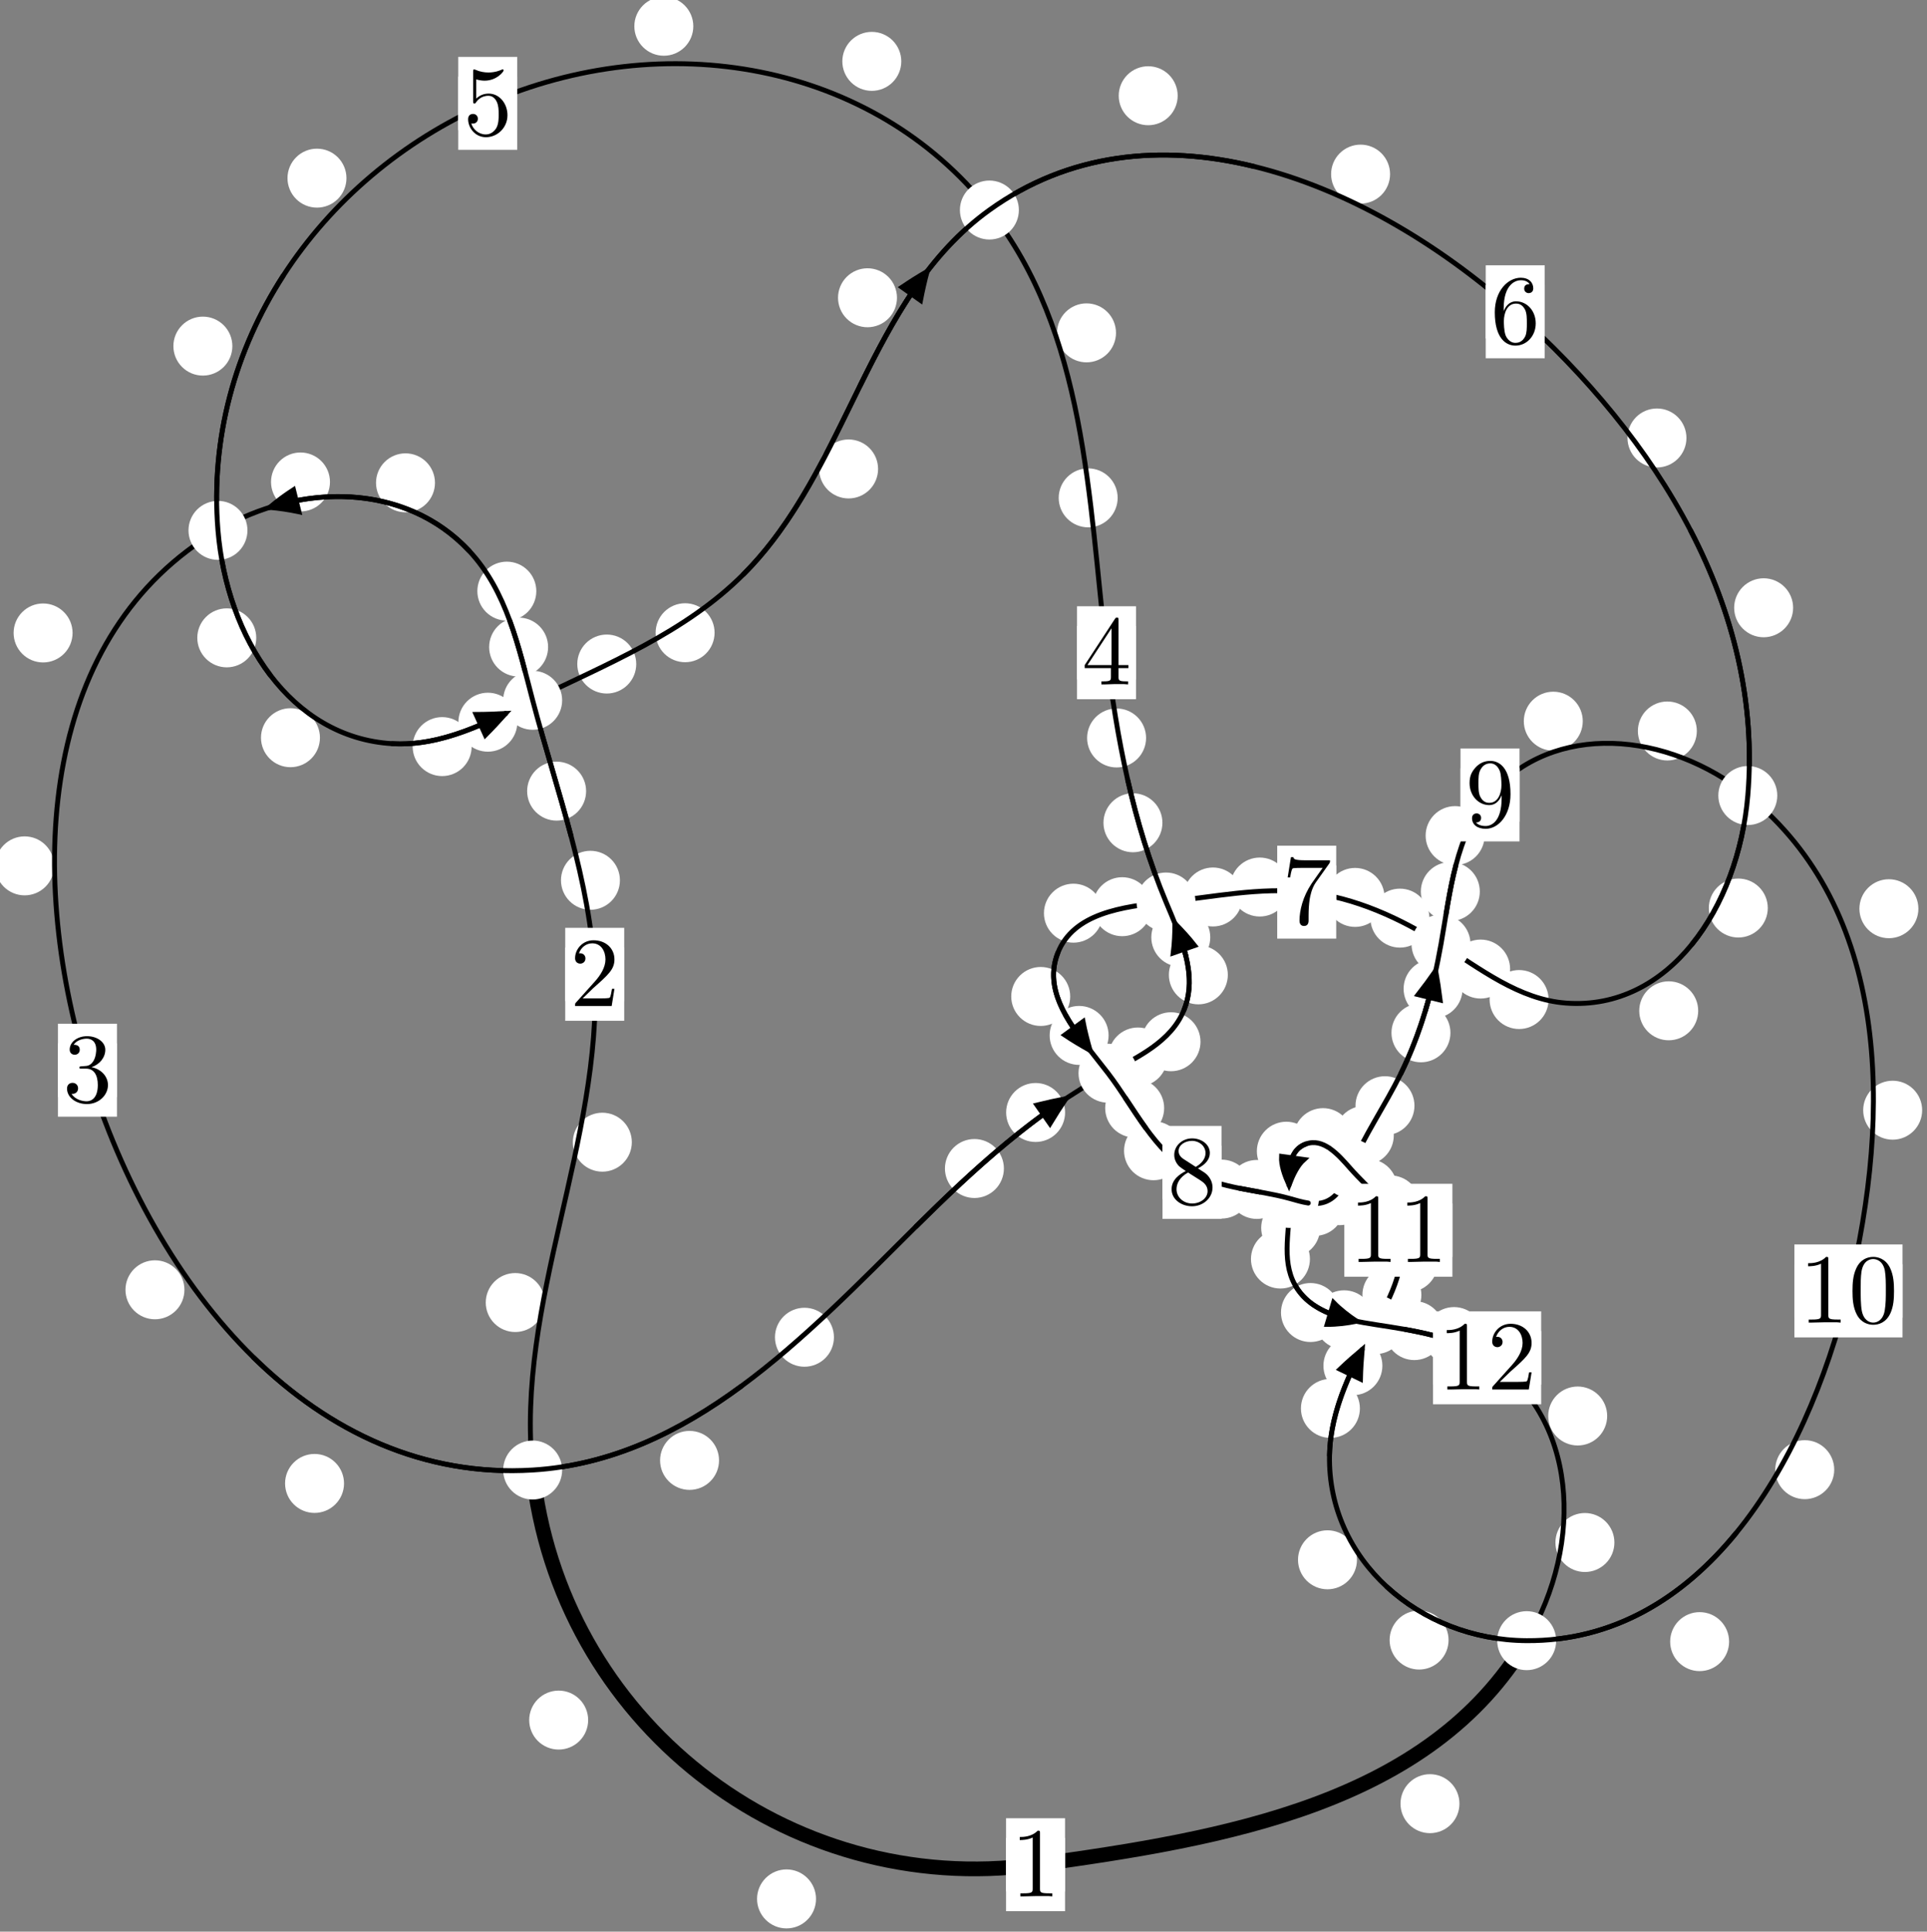 <?xml version="1.0"?>
<!-- Created by MetaPost 1.999 on 2021.07.06:0005 -->
<svg version="1.1" xmlns="http://www.w3.org/2000/svg" xmlns:xlink="http://www.w3.org/1999/xlink" width="195.355" height="195.786" viewBox="0 0 195.355 195.786">
<rect x="0" y="0" width="195.355" height="195.786" fill="#808080" stroke="none"/>
<!-- Original BoundingBox: -54.491241 -46.458710 140.863800 149.327530 -->
  <defs>
    <g transform="scale(0.01,0.01)" id="GLYPHcmr10_48">
      <path style="fill-rule: evenodd;" d="M460 -320C460 -400,455 -480,420 -554C374 -650,292 -666,250 -666C190 -666,117 -640,76 -547C44 -478,39 -400,39 -320C39 -245,43 -155,84 -79C127 2,200 22,249 22C303 22,379 1,423 -94C455 -163,460 -241,460 -320M249 -0C210 -0,151 -25,133 -121C122 -181,122 -273,122 -332C122 -396,122 -462,130 -516C149 -635,224 -644,249 -644C282 -644,348 -626,367 -527C377 -471,377 -395,377 -332C377 -257,377 -189,366 -125C351 -30,294 -0,249 -0"></path>
    </g>
    <g transform="scale(0.01,0.01)" id="GLYPHcmr10_49">
      <path style="fill-rule: evenodd;" d="M294 -640C294 -664,294 -666,271 -666C209 -602,121 -602,89 -602L89 -571C109 -571,168 -571,220 -597L220 -79C220 -43,217 -31,127 -31L95 -31L95 -0L257 -0L130 -3L217 -3L257 -3L297 -3L384 -3L419 -0L419 -31L387 -31C297 -31,294 -42,294 -79"></path>
    </g>
    <g transform="scale(0.01,0.01)" id="GLYPHcmr10_50">
      <path style="fill-rule: evenodd;" d="M127 -77L233 -180C389 -318,449 -372,449 -472C449 -586,359 -666,237 -666C124 -666,50 -574,50 -485C50 -429,100 -429,103 -429C120 -429,155 -441,155 -482C155 -508,137 -534,102 -534C94 -534,92 -534,89 -533C112 -598,166 -635,224 -635C315 -635,358 -554,358 -472C358 -392,308 -313,253 -251L61 -37C50 -26,50 -24,50 -0L421 -0L449 -174L424 -174C419 -144,412 -100,402 -85C395 -77,329 -77,307 -77"></path>
    </g>
    <g transform="scale(0.01,0.01)" id="GLYPHcmr10_51">
      <path style="fill-rule: evenodd;" d="M290 -352C372 -379,430 -449,430 -528C430 -610,342 -666,246 -666C145 -666,69 -606,69 -530C69 -497,91 -478,120 -478C151 -478,171 -500,171 -529C171 -579,124 -579,109 -579C140 -628,206 -641,242 -641C283 -641,338 -619,338 -529C338 -517,336 -459,310 -415C280 -367,246 -364,221 -363C213 -362,189 -360,182 -360C174 -359,167 -358,167 -348C167 -337,174 -337,191 -337L235 -337C317 -337,354 -269,354 -171C354 -35,285 -6,241 -6C198 -6,123 -23,88 -82C123 -77,154 -99,154 -137C154 -173,127 -193,98 -193C74 -193,42 -179,42 -135C42 -44,135 22,244 22C366 22,457 -69,457 -171C457 -253,394 -331,290 -352"></path>
    </g>
    <g transform="scale(0.01,0.01)" id="GLYPHcmr10_52">
      <path style="fill-rule: evenodd;" d="M294 -165L294 -78C294 -42,292 -31,218 -31L197 -31L197 -0L332 -0L238 -3L290 -3L332 -3L374 -3L427 -3L468 -0L468 -31L447 -31C373 -31,371 -42,371 -78L371 -165L471 -165L471 -196L371 -196L371 -651C371 -671,371 -677,355 -677C346 -677,343 -677,335 -665L28 -196L28 -165M300 -196L56 -196L300 -569"></path>
    </g>
    <g transform="scale(0.01,0.01)" id="GLYPHcmr10_53">
      <path style="fill-rule: evenodd;" d="M449 -201C449 -320,367 -420,259 -420C211 -420,168 -404,132 -369L132 -564C152 -558,185 -551,217 -551C340 -551,410 -642,410 -655C410 -661,407 -666,400 -666C399 -666,397 -666,392 -663C372 -654,323 -634,256 -634C216 -634,170 -641,123 -662C115 -665,113 -665,111 -665C101 -665,101 -657,101 -641L101 -345C101 -327,101 -319,115 -319C122 -319,124 -322,128 -328C139 -344,176 -398,257 -398C309 -398,334 -352,342 -334C358 -297,360 -258,360 -208C360 -173,360 -113,336 -71C312 -32,275 -6,229 -6C156 -6,99 -59,82 -118C85 -117,88 -116,99 -116C132 -116,149 -141,149 -165C149 -189,132 -214,99 -214C85 -214,50 -207,50 -161C50 -75,119 22,231 22C347 22,449 -74,449 -201"></path>
    </g>
    <g transform="scale(0.01,0.01)" id="GLYPHcmr10_54">
      <path style="fill-rule: evenodd;" d="M132 -328L132 -352C132 -605,256 -641,307 -641C331 -641,373 -635,395 -601C380 -601,340 -601,340 -556C340 -525,364 -510,386 -510C402 -510,432 -519,432 -558C432 -618,388 -666,305 -666C177 -666,42 -537,42 -316C42 -49,158 22,251 22C362 22,457 -72,457 -204C457 -331,368 -427,257 -427C189 -427,152 -376,132 -328M251 -6C188 -6,158 -66,152 -81C134 -128,134 -208,134 -226C134 -304,166 -404,256 -404C272 -404,318 -404,349 -342C367 -305,367 -254,367 -205C367 -157,367 -107,350 -71C320 -11,274 -6,251 -6"></path>
    </g>
    <g transform="scale(0.01,0.01)" id="GLYPHcmr10_55">
      <path style="fill-rule: evenodd;" d="M476 -609C485 -621,485 -623,485 -644L242 -644C120 -644,118 -657,114 -676L89 -676L56 -470L81 -470C84 -486,93 -549,106 -561C113 -567,191 -567,204 -567L411 -567C400 -551,321 -442,299 -409C209 -274,176 -135,176 -33C176 -23,176 22,222 22C268 22,268 -23,268 -33L268 -84C268 -139,271 -194,279 -248C283 -271,297 -357,341 -419"></path>
    </g>
    <g transform="scale(0.01,0.01)" id="GLYPHcmr10_56">
      <path style="fill-rule: evenodd;" d="M163 -457C117 -487,113 -521,113 -538C113 -599,178 -641,249 -641C322 -641,386 -589,386 -517C386 -460,347 -412,287 -377M309 -362C381 -399,430 -451,430 -517C430 -609,341 -666,250 -666C150 -666,69 -592,69 -499C69 -481,71 -436,113 -389C124 -377,161 -352,186 -335C128 -306,42 -250,42 -151C42 -45,144 22,249 22C362 22,457 -61,457 -168C457 -204,446 -249,408 -291C389 -312,373 -322,309 -362M209 -320L332 -242C360 -223,407 -193,407 -132C407 -58,332 -6,250 -6C164 -6,92 -68,92 -151C92 -209,124 -273,209 -320"></path>
    </g>
    <g transform="scale(0.01,0.01)" id="GLYPHcmr10_57">
      <path style="fill-rule: evenodd;" d="M367 -318L367 -286C367 -52,263 -6,205 -6C188 -6,134 -8,107 -42C151 -42,159 -71,159 -88C159 -119,135 -134,113 -134C97 -134,67 -125,67 -86C67 -19,121 22,206 22C335 22,457 -114,457 -329C457 -598,342 -666,253 -666C198 -666,149 -648,106 -603C65 -558,42 -516,42 -441C42 -316,130 -218,242 -218C303 -218,344 -260,367 -318M243 -241C227 -241,181 -241,150 -304C132 -341,132 -391,132 -440C132 -494,132 -541,153 -578C180 -628,218 -641,253 -641C299 -641,332 -607,349 -562C361 -530,365 -467,365 -421C365 -338,331 -241,243 -241"></path>
    </g>
  </defs>
  <path d="M82.726 192.47C82.726 191.677,82.411 190.917,81.85 190.357C81.29 189.796,80.53 189.481,79.737 189.481C78.944 189.481,78.184 189.796,77.624 190.357C77.063 190.917,76.748 191.677,76.748 192.47C76.748 193.263,77.063 194.023,77.624 194.583C78.184 195.144,78.944 195.459,79.737 195.459C80.53 195.459,81.29 195.144,81.85 194.583C82.411 194.023,82.726 193.263,82.726 192.47Z" style="fill: rgb(100%,100%,100%);stroke: none;"></path>
  <path d="M107.97 189.004C107.97 188.211,107.655 187.451,107.095 186.891C106.534 186.33,105.774 186.015,104.982 186.015C104.189 186.015,103.429 186.33,102.868 186.891C102.308 187.451,101.993 188.211,101.993 189.004C101.993 189.797,102.308 190.557,102.868 191.117C103.429 191.678,104.189 191.993,104.982 191.993C105.774 191.993,106.534 191.678,107.095 191.117C107.655 190.557,107.97 189.797,107.97 189.004Z" style="fill: rgb(100%,100%,100%);stroke: none;"></path>
  <path d="M55.222 132.023C55.222 131.23,54.907 130.47,54.346 129.909C53.786 129.349,53.026 129.034,52.233 129.034C51.44 129.034,50.68 129.349,50.12 129.909C49.559 130.47,49.244 131.23,49.244 132.023C49.244 132.815,49.559 133.575,50.12 134.136C50.68 134.696,51.44 135.011,52.233 135.011C53.026 135.011,53.786 134.696,54.346 134.136C54.907 133.575,55.222 132.815,55.222 132.023Z" style="fill: rgb(100%,100%,100%);stroke: none;"></path>
  <path d="M59.626 174.344C59.626 173.552,59.311 172.792,58.751 172.231C58.19 171.671,57.43 171.356,56.638 171.356C55.845 171.356,55.085 171.671,54.524 172.231C53.964 172.792,53.649 173.552,53.649 174.344C53.649 175.137,53.964 175.897,54.524 176.458C55.085 177.018,55.845 177.333,56.638 177.333C57.43 177.333,58.19 177.018,58.751 176.458C59.311 175.897,59.626 175.137,59.626 174.344Z" style="fill: rgb(100%,100%,100%);stroke: none;"></path>
  <path d="M62.847 89.225C62.847 88.432,62.532 87.672,61.972 87.111C61.411 86.551,60.651 86.236,59.859 86.236C59.066 86.236,58.306 86.551,57.745 87.111C57.185 87.672,56.87 88.432,56.87 89.225C56.87 90.017,57.185 90.777,57.745 91.338C58.306 91.898,59.066 92.213,59.859 92.213C60.651 92.213,61.411 91.898,61.972 91.338C62.532 90.777,62.847 90.017,62.847 89.225Z" style="fill: rgb(100%,100%,100%);stroke: none;"></path>
  <path d="M64.054 115.771C64.054 114.978,63.739 114.218,63.178 113.657C62.618 113.097,61.858 112.782,61.065 112.782C60.272 112.782,59.512 113.097,58.952 113.657C58.391 114.218,58.076 114.978,58.076 115.771C58.076 116.563,58.391 117.323,58.952 117.884C59.512 118.444,60.272 118.759,61.065 118.759C61.858 118.759,62.618 118.444,63.178 117.884C63.739 117.323,64.054 116.563,64.054 115.771Z" style="fill: rgb(100%,100%,100%);stroke: none;"></path>
  <path d="M55.566 65.587C55.566 64.794,55.251 64.034,54.691 63.473C54.13 62.913,53.37 62.598,52.577 62.598C51.785 62.598,51.024 62.913,50.464 63.473C49.904 64.034,49.589 64.794,49.589 65.587C49.589 66.379,49.904 67.14,50.464 67.7C51.024 68.26,51.785 68.575,52.577 68.575C53.37 68.575,54.13 68.26,54.691 67.7C55.251 67.14,55.566 66.379,55.566 65.587Z" style="fill: rgb(100%,100%,100%);stroke: none;"></path>
  <path d="M59.418 80.188C59.418 79.396,59.103 78.636,58.542 78.075C57.982 77.515,57.222 77.2,56.429 77.2C55.636 77.2,54.876 77.515,54.316 78.075C53.755 78.636,53.44 79.396,53.44 80.188C53.44 80.981,53.755 81.741,54.316 82.302C54.876 82.862,55.636 83.177,56.429 83.177C57.222 83.177,57.982 82.862,58.542 82.302C59.103 81.741,59.418 80.981,59.418 80.188Z" style="fill: rgb(100%,100%,100%);stroke: none;"></path>
  <path d="M44.097 48.938C44.097 48.146,43.782 47.386,43.222 46.825C42.661 46.265,41.901 45.95,41.109 45.95C40.316 45.95,39.556 46.265,38.995 46.825C38.435 47.386,38.12 48.146,38.12 48.938C38.12 49.731,38.435 50.491,38.995 51.052C39.556 51.612,40.316 51.927,41.109 51.927C41.901 51.927,42.661 51.612,43.222 51.052C43.782 50.491,44.097 49.731,44.097 48.938Z" style="fill: rgb(100%,100%,100%);stroke: none;"></path>
  <path d="M54.37 59.916C54.37 59.124,54.055 58.364,53.495 57.803C52.934 57.243,52.174 56.928,51.381 56.928C50.589 56.928,49.829 57.243,49.268 57.803C48.708 58.364,48.393 59.124,48.393 59.916C48.393 60.709,48.708 61.469,49.268 62.03C49.829 62.59,50.589 62.905,51.381 62.905C52.174 62.905,52.934 62.59,53.495 62.03C54.055 61.469,54.37 60.709,54.37 59.916Z" style="fill: rgb(100%,100%,100%);stroke: none;"></path>
  <path d="M7.358 64.155C7.358 63.362,7.043 62.602,6.482 62.042C5.922 61.481,5.162 61.166,4.369 61.166C3.576 61.166,2.816 61.481,2.256 62.042C1.695 62.602,1.38 63.362,1.38 64.155C1.38 64.948,1.695 65.708,2.256 66.268C2.816 66.829,3.576 67.144,4.369 67.144C5.162 67.144,5.922 66.829,6.482 66.268C7.043 65.708,7.358 64.948,7.358 64.155Z" style="fill: rgb(100%,100%,100%);stroke: none;"></path>
  <path d="M33.453 48.852C33.453 48.059,33.138 47.299,32.578 46.738C32.017 46.178,31.257 45.863,30.464 45.863C29.672 45.863,28.911 46.178,28.351 46.738C27.791 47.299,27.476 48.059,27.476 48.852C27.476 49.644,27.791 50.405,28.351 50.965C28.911 51.525,29.672 51.84,30.464 51.84C31.257 51.84,32.017 51.525,32.578 50.965C33.138 50.405,33.453 49.644,33.453 48.852Z" style="fill: rgb(100%,100%,100%);stroke: none;"></path>
  <path d="M18.698 130.731C18.698 129.939,18.383 129.178,17.822 128.618C17.262 128.057,16.502 127.742,15.709 127.742C14.916 127.742,14.156 128.057,13.596 128.618C13.035 129.178,12.72 129.939,12.72 130.731C12.72 131.524,13.035 132.284,13.596 132.845C14.156 133.405,14.916 133.72,15.709 133.72C16.502 133.72,17.262 133.405,17.822 132.845C18.383 132.284,18.698 131.524,18.698 130.731Z" style="fill: rgb(100%,100%,100%);stroke: none;"></path>
  <path d="M5.486 87.763C5.486 86.97,5.171 86.21,4.611 85.65C4.05 85.089,3.29 84.774,2.497 84.774C1.705 84.774,0.945 85.089,0.384 85.65C-0.176 86.21,-0.491 86.97,-0.491 87.763C-0.491 88.556,-0.176 89.316,0.384 89.876C0.945 90.437,1.705 90.752,2.497 90.752C3.29 90.752,4.05 90.437,4.611 89.876C5.171 89.316,5.486 88.556,5.486 87.763Z" style="fill: rgb(100%,100%,100%);stroke: none;"></path>
  <path d="M72.895 148.023C72.895 147.23,72.58 146.47,72.019 145.91C71.459 145.349,70.699 145.034,69.906 145.034C69.113 145.034,68.353 145.349,67.793 145.91C67.232 146.47,66.917 147.23,66.917 148.023C66.917 148.816,67.232 149.576,67.793 150.136C68.353 150.697,69.113 151.012,69.906 151.012C70.699 151.012,71.459 150.697,72.019 150.136C72.58 149.576,72.895 148.816,72.895 148.023Z" style="fill: rgb(100%,100%,100%);stroke: none;"></path>
  <path d="M34.877 150.358C34.877 149.565,34.562 148.805,34.002 148.245C33.441 147.684,32.681 147.369,31.888 147.369C31.096 147.369,30.335 147.684,29.775 148.245C29.214 148.805,28.9 149.565,28.9 150.358C28.9 151.151,29.214 151.911,29.775 152.471C30.335 153.032,31.096 153.347,31.888 153.347C32.681 153.347,33.441 153.032,34.002 152.471C34.562 151.911,34.877 151.151,34.877 150.358Z" style="fill: rgb(100%,100%,100%);stroke: none;"></path>
  <path d="M101.773 118.438C101.773 117.645,101.458 116.885,100.898 116.325C100.337 115.764,99.577 115.449,98.785 115.449C97.992 115.449,97.232 115.764,96.671 116.325C96.111 116.885,95.796 117.645,95.796 118.438C95.796 119.231,96.111 119.991,96.671 120.551C97.232 121.112,97.992 121.427,98.785 121.427C99.577 121.427,100.337 121.112,100.898 120.551C101.458 119.991,101.773 119.231,101.773 118.438Z" style="fill: rgb(100%,100%,100%);stroke: none;"></path>
  <path d="M84.543 135.541C84.543 134.749,84.228 133.988,83.667 133.428C83.107 132.867,82.347 132.553,81.554 132.553C80.761 132.553,80.001 132.867,79.441 133.428C78.88 133.988,78.565 134.749,78.565 135.541C78.565 136.334,78.88 137.094,79.441 137.655C80.001 138.215,80.761 138.53,81.554 138.53C82.347 138.53,83.107 138.215,83.667 137.655C84.228 137.094,84.543 136.334,84.543 135.541Z" style="fill: rgb(100%,100%,100%);stroke: none;"></path>
  <path d="M118.348 107.134C118.348 106.341,118.033 105.581,117.473 105.021C116.912 104.46,116.152 104.145,115.359 104.145C114.567 104.145,113.807 104.46,113.246 105.021C112.686 105.581,112.371 106.341,112.371 107.134C112.371 107.927,112.686 108.687,113.246 109.247C113.807 109.808,114.567 110.123,115.359 110.123C116.152 110.123,116.912 109.808,117.473 109.247C118.033 108.687,118.348 107.927,118.348 107.134Z" style="fill: rgb(100%,100%,100%);stroke: none;"></path>
  <path d="M107.977 112.759C107.977 111.967,107.662 111.207,107.102 110.646C106.541 110.086,105.781 109.771,104.988 109.771C104.196 109.771,103.435 110.086,102.875 110.646C102.314 111.207,102 111.967,102 112.759C102 113.552,102.314 114.312,102.875 114.873C103.435 115.433,104.196 115.748,104.988 115.748C105.781 115.748,106.541 115.433,107.102 114.873C107.662 114.312,107.977 113.552,107.977 112.759Z" style="fill: rgb(100%,100%,100%);stroke: none;"></path>
  <path d="M124.475 98.81C124.475 98.017,124.16 97.257,123.6 96.697C123.039 96.136,122.279 95.821,121.487 95.821C120.694 95.821,119.934 96.136,119.373 96.697C118.813 97.257,118.498 98.017,118.498 98.81C118.498 99.603,118.813 100.363,119.373 100.923C119.934 101.484,120.694 101.799,121.487 101.799C122.279 101.799,123.039 101.484,123.6 100.923C124.16 100.363,124.475 99.603,124.475 98.81Z" style="fill: rgb(100%,100%,100%);stroke: none;"></path>
  <path d="M121.704 105.589C121.704 104.796,121.389 104.036,120.829 103.476C120.268 102.915,119.508 102.6,118.715 102.6C117.923 102.6,117.163 102.915,116.602 103.476C116.042 104.036,115.727 104.796,115.727 105.589C115.727 106.382,116.042 107.142,116.602 107.702C117.163 108.263,117.923 108.578,118.715 108.578C119.508 108.578,120.268 108.263,120.829 107.702C121.389 107.142,121.704 106.382,121.704 105.589Z" style="fill: rgb(100%,100%,100%);stroke: none;"></path>
  <path d="M117.844 83.394C117.844 82.602,117.53 81.841,116.969 81.281C116.409 80.72,115.648 80.405,114.856 80.405C114.063 80.405,113.303 80.72,112.742 81.281C112.182 81.841,111.867 82.602,111.867 83.394C111.867 84.187,112.182 84.947,112.742 85.508C113.303 86.068,114.063 86.383,114.856 86.383C115.648 86.383,116.409 86.068,116.969 85.508C117.53 84.947,117.844 84.187,117.844 83.394Z" style="fill: rgb(100%,100%,100%);stroke: none;"></path>
  <path d="M122.694 95.006C122.694 94.213,122.379 93.453,121.819 92.892C121.258 92.332,120.498 92.017,119.705 92.017C118.913 92.017,118.152 92.332,117.592 92.892C117.032 93.453,116.717 94.213,116.717 95.006C116.717 95.798,117.032 96.559,117.592 97.119C118.152 97.68,118.913 97.994,119.705 97.994C120.498 97.994,121.258 97.68,121.819 97.119C122.379 96.559,122.694 95.798,122.694 95.006Z" style="fill: rgb(100%,100%,100%);stroke: none;"></path>
  <path d="M113.306 50.462C113.306 49.67,112.991 48.91,112.431 48.349C111.87 47.789,111.11 47.474,110.318 47.474C109.525 47.474,108.765 47.789,108.204 48.349C107.644 48.91,107.329 49.67,107.329 50.462C107.329 51.255,107.644 52.015,108.204 52.576C108.765 53.136,109.525 53.451,110.318 53.451C111.11 53.451,111.87 53.136,112.431 52.576C112.991 52.015,113.306 51.255,113.306 50.462Z" style="fill: rgb(100%,100%,100%);stroke: none;"></path>
  <path d="M116.187 74.799C116.187 74.006,115.872 73.246,115.311 72.686C114.751 72.125,113.991 71.81,113.198 71.81C112.405 71.81,111.645 72.125,111.085 72.686C110.524 73.246,110.209 74.006,110.209 74.799C110.209 75.592,110.524 76.352,111.085 76.912C111.645 77.473,112.405 77.788,113.198 77.788C113.991 77.788,114.751 77.473,115.311 76.912C115.872 76.352,116.187 75.592,116.187 74.799Z" style="fill: rgb(100%,100%,100%);stroke: none;"></path>
  <path d="M91.371 6.22C91.371 5.427,91.056 4.667,90.496 4.107C89.935 3.546,89.175 3.231,88.383 3.231C87.59 3.231,86.83 3.546,86.269 4.107C85.709 4.667,85.394 5.427,85.394 6.22C85.394 7.013,85.709 7.773,86.269 8.333C86.83 8.894,87.59 9.209,88.383 9.209C89.175 9.209,89.935 8.894,90.496 8.333C91.056 7.773,91.371 7.013,91.371 6.22Z" style="fill: rgb(100%,100%,100%);stroke: none;"></path>
  <path d="M113.138 33.739C113.138 32.946,112.824 32.186,112.263 31.625C111.703 31.065,110.942 30.75,110.15 30.75C109.357 30.75,108.597 31.065,108.036 31.625C107.476 32.186,107.161 32.946,107.161 33.739C107.161 34.531,107.476 35.291,108.036 35.852C108.597 36.412,109.357 36.727,110.15 36.727C110.942 36.727,111.703 36.412,112.263 35.852C112.824 35.291,113.138 34.531,113.138 33.739Z" style="fill: rgb(100%,100%,100%);stroke: none;"></path>
  <path d="M35.123 18.057C35.123 17.264,34.808 16.504,34.247 15.943C33.687 15.383,32.927 15.068,32.134 15.068C31.341 15.068,30.581 15.383,30.021 15.943C29.46 16.504,29.145 17.264,29.145 18.057C29.145 18.849,29.46 19.609,30.021 20.17C30.581 20.73,31.341 21.045,32.134 21.045C32.927 21.045,33.687 20.73,34.247 20.17C34.808 19.609,35.123 18.849,35.123 18.057Z" style="fill: rgb(100%,100%,100%);stroke: none;"></path>
  <path d="M70.286 2.661C70.286 1.869,69.971 1.108,69.41 0.548C68.85 -0.013,68.09 -0.328,67.297 -0.328C66.504 -0.328,65.744 -0.013,65.184 0.548C64.623 1.108,64.308 1.869,64.308 2.661C64.308 3.454,64.623 4.214,65.184 4.775C65.744 5.335,66.504 5.65,67.297 5.65C68.09 5.65,68.85 5.335,69.41 4.775C69.971 4.214,70.286 3.454,70.286 2.661Z" style="fill: rgb(100%,100%,100%);stroke: none;"></path>
  <path d="M25.979 64.651C25.979 63.858,25.664 63.098,25.103 62.538C24.543 61.977,23.783 61.662,22.99 61.662C22.197 61.662,21.437 61.977,20.877 62.538C20.316 63.098,20.001 63.858,20.001 64.651C20.001 65.444,20.316 66.204,20.877 66.764C21.437 67.325,22.197 67.64,22.99 67.64C23.783 67.64,24.543 67.325,25.103 66.764C25.664 66.204,25.979 65.444,25.979 64.651Z" style="fill: rgb(100%,100%,100%);stroke: none;"></path>
  <path d="M23.556 35.081C23.556 34.289,23.241 33.529,22.68 32.968C22.12 32.408,21.36 32.093,20.567 32.093C19.774 32.093,19.014 32.408,18.454 32.968C17.893 33.529,17.578 34.289,17.578 35.081C17.578 35.874,17.893 36.634,18.454 37.195C19.014 37.755,19.774 38.07,20.567 38.07C21.36 38.07,22.12 37.755,22.68 37.195C23.241 36.634,23.556 35.874,23.556 35.081Z" style="fill: rgb(100%,100%,100%);stroke: none;"></path>
  <path d="M47.813 75.674C47.813 74.881,47.498 74.121,46.938 73.56C46.377 73,45.617 72.685,44.825 72.685C44.032 72.685,43.272 73,42.711 73.56C42.151 74.121,41.836 74.881,41.836 75.674C41.836 76.466,42.151 77.227,42.711 77.787C43.272 78.348,44.032 78.663,44.825 78.663C45.617 78.663,46.377 78.348,46.938 77.787C47.498 77.227,47.813 76.466,47.813 75.674Z" style="fill: rgb(100%,100%,100%);stroke: none;"></path>
  <path d="M32.436 74.773C32.436 73.98,32.121 73.22,31.56 72.66C31 72.099,30.24 71.784,29.447 71.784C28.654 71.784,27.894 72.099,27.334 72.66C26.773 73.22,26.458 73.98,26.458 74.773C26.458 75.566,26.773 76.326,27.334 76.887C27.894 77.447,28.654 77.762,29.447 77.762C30.24 77.762,31 77.447,31.56 76.887C32.121 76.326,32.436 75.566,32.436 74.773Z" style="fill: rgb(100%,100%,100%);stroke: none;"></path>
  <path d="M64.501 67.306C64.501 66.513,64.186 65.753,63.626 65.192C63.065 64.632,62.305 64.317,61.513 64.317C60.72 64.317,59.96 64.632,59.399 65.192C58.839 65.753,58.524 66.513,58.524 67.306C58.524 68.098,58.839 68.859,59.399 69.419C59.96 69.98,60.72 70.295,61.513 70.295C62.305 70.295,63.065 69.98,63.626 69.419C64.186 68.859,64.501 68.098,64.501 67.306Z" style="fill: rgb(100%,100%,100%);stroke: none;"></path>
  <path d="M52.448 73.201C52.448 72.408,52.133 71.648,51.572 71.087C51.012 70.527,50.252 70.212,49.459 70.212C48.666 70.212,47.906 70.527,47.346 71.087C46.785 71.648,46.47 72.408,46.47 73.201C46.47 73.993,46.785 74.754,47.346 75.314C47.906 75.875,48.666 76.19,49.459 76.19C50.252 76.19,51.012 75.875,51.572 75.314C52.133 74.754,52.448 73.993,52.448 73.201Z" style="fill: rgb(100%,100%,100%);stroke: none;"></path>
  <path d="M89.018 47.533C89.018 46.74,88.703 45.98,88.142 45.419C87.582 44.859,86.822 44.544,86.029 44.544C85.236 44.544,84.476 44.859,83.916 45.419C83.355 45.98,83.04 46.74,83.04 47.533C83.04 48.325,83.355 49.085,83.916 49.646C84.476 50.206,85.236 50.521,86.029 50.521C86.822 50.521,87.582 50.206,88.142 49.646C88.703 49.085,89.018 48.325,89.018 47.533Z" style="fill: rgb(100%,100%,100%);stroke: none;"></path>
  <path d="M72.443 64.133C72.443 63.34,72.129 62.58,71.568 62.019C71.008 61.459,70.247 61.144,69.455 61.144C68.662 61.144,67.902 61.459,67.341 62.019C66.781 62.58,66.466 63.34,66.466 64.133C66.466 64.925,66.781 65.686,67.341 66.246C67.902 66.807,68.662 67.121,69.455 67.121C70.247 67.121,71.008 66.807,71.568 66.246C72.129 65.686,72.443 64.925,72.443 64.133Z" style="fill: rgb(100%,100%,100%);stroke: none;"></path>
  <path d="M119.391 9.704C119.391 8.911,119.076 8.151,118.516 7.59C117.955 7.03,117.195 6.715,116.403 6.715C115.61 6.715,114.85 7.03,114.289 7.59C113.729 8.151,113.414 8.911,113.414 9.704C113.414 10.496,113.729 11.257,114.289 11.817C114.85 12.378,115.61 12.692,116.403 12.692C117.195 12.692,117.955 12.378,118.516 11.817C119.076 11.257,119.391 10.496,119.391 9.704Z" style="fill: rgb(100%,100%,100%);stroke: none;"></path>
  <path d="M90.934 30.181C90.934 29.388,90.62 28.628,90.059 28.067C89.499 27.507,88.738 27.192,87.946 27.192C87.153 27.192,86.393 27.507,85.832 28.067C85.272 28.628,84.957 29.388,84.957 30.181C84.957 30.973,85.272 31.734,85.832 32.294C86.393 32.855,87.153 33.169,87.946 33.169C88.738 33.169,89.499 32.855,90.059 32.294C90.62 31.734,90.934 30.973,90.934 30.181Z" style="fill: rgb(100%,100%,100%);stroke: none;"></path>
  <path d="M170.968 44.392C170.968 43.599,170.653 42.839,170.092 42.278C169.532 41.718,168.772 41.403,167.979 41.403C167.186 41.403,166.426 41.718,165.866 42.278C165.305 42.839,164.99 43.599,164.99 44.392C164.99 45.184,165.305 45.945,165.866 46.505C166.426 47.066,167.186 47.381,167.979 47.381C168.772 47.381,169.532 47.066,170.092 46.505C170.653 45.945,170.968 45.184,170.968 44.392Z" style="fill: rgb(100%,100%,100%);stroke: none;"></path>
  <path d="M140.922 17.649C140.922 16.856,140.607 16.096,140.046 15.535C139.486 14.975,138.726 14.66,137.933 14.66C137.14 14.66,136.38 14.975,135.82 15.535C135.259 16.096,134.944 16.856,134.944 17.649C134.944 18.441,135.259 19.202,135.82 19.762C136.38 20.323,137.14 20.637,137.933 20.637C138.726 20.637,139.486 20.323,140.046 19.762C140.607 19.202,140.922 18.441,140.922 17.649Z" style="fill: rgb(100%,100%,100%);stroke: none;"></path>
  <path d="M179.215 92.036C179.215 91.244,178.9 90.483,178.34 89.923C177.779 89.362,177.019 89.048,176.227 89.048C175.434 89.048,174.674 89.362,174.113 89.923C173.553 90.483,173.238 91.244,173.238 92.036C173.238 92.829,173.553 93.589,174.113 94.15C174.674 94.71,175.434 95.025,176.227 95.025C177.019 95.025,177.779 94.71,178.34 94.15C178.9 93.589,179.215 92.829,179.215 92.036Z" style="fill: rgb(100%,100%,100%);stroke: none;"></path>
  <path d="M181.783 61.602C181.783 60.809,181.468 60.049,180.908 59.489C180.347 58.928,179.587 58.613,178.795 58.613C178.002 58.613,177.242 58.928,176.681 59.489C176.121 60.049,175.806 60.809,175.806 61.602C175.806 62.395,176.121 63.155,176.681 63.715C177.242 64.276,178.002 64.591,178.795 64.591C179.587 64.591,180.347 64.276,180.908 63.715C181.468 63.155,181.783 62.395,181.783 61.602Z" style="fill: rgb(100%,100%,100%);stroke: none;"></path>
  <path d="M156.992 101.312C156.992 100.519,156.677 99.759,156.117 99.198C155.556 98.638,154.796 98.323,154.003 98.323C153.211 98.323,152.45 98.638,151.89 99.198C151.329 99.759,151.014 100.519,151.014 101.312C151.014 102.104,151.329 102.864,151.89 103.425C152.45 103.985,153.211 104.3,154.003 104.3C154.796 104.3,155.556 103.985,156.117 103.425C156.677 102.864,156.992 102.104,156.992 101.312Z" style="fill: rgb(100%,100%,100%);stroke: none;"></path>
  <path d="M172.159 102.453C172.159 101.661,171.844 100.901,171.284 100.34C170.724 99.78,169.963 99.465,169.171 99.465C168.378 99.465,167.618 99.78,167.057 100.34C166.497 100.901,166.182 101.661,166.182 102.453C166.182 103.246,166.497 104.006,167.057 104.567C167.618 105.127,168.378 105.442,169.171 105.442C169.963 105.442,170.724 105.127,171.284 104.567C171.844 104.006,172.159 103.246,172.159 102.453Z" style="fill: rgb(100%,100%,100%);stroke: none;"></path>
  <path d="M144.908 93.06C144.908 92.267,144.593 91.507,144.032 90.947C143.472 90.386,142.712 90.071,141.919 90.071C141.126 90.071,140.366 90.386,139.806 90.947C139.245 91.507,138.93 92.267,138.93 93.06C138.93 93.853,139.245 94.613,139.806 95.173C140.366 95.734,141.126 96.049,141.919 96.049C142.712 96.049,143.472 95.734,144.032 95.173C144.593 94.613,144.908 93.853,144.908 93.06Z" style="fill: rgb(100%,100%,100%);stroke: none;"></path>
  <path d="M153.092 98.222C153.092 97.43,152.777 96.67,152.216 96.109C151.656 95.549,150.896 95.234,150.103 95.234C149.31 95.234,148.55 95.549,147.99 96.109C147.429 96.67,147.114 97.43,147.114 98.222C147.114 99.015,147.429 99.775,147.99 100.336C148.55 100.896,149.31 101.211,150.103 101.211C150.896 101.211,151.656 100.896,152.216 100.336C152.777 99.775,153.092 99.015,153.092 98.222Z" style="fill: rgb(100%,100%,100%);stroke: none;"></path>
  <path d="M130.699 89.908C130.699 89.116,130.384 88.355,129.824 87.795C129.264 87.235,128.503 86.92,127.711 86.92C126.918 86.92,126.158 87.235,125.597 87.795C125.037 88.355,124.722 89.116,124.722 89.908C124.722 90.701,125.037 91.461,125.597 92.022C126.158 92.582,126.918 92.897,127.711 92.897C128.503 92.897,129.264 92.582,129.824 92.022C130.384 91.461,130.699 90.701,130.699 89.908Z" style="fill: rgb(100%,100%,100%);stroke: none;"></path>
  <path d="M140.364 90.96C140.364 90.167,140.049 89.407,139.489 88.847C138.928 88.286,138.168 87.971,137.375 87.971C136.583 87.971,135.823 88.286,135.262 88.847C134.702 89.407,134.387 90.167,134.387 90.96C134.387 91.753,134.702 92.513,135.262 93.073C135.823 93.634,136.583 93.949,137.375 93.949C138.168 93.949,138.928 93.634,139.489 93.073C140.049 92.513,140.364 91.753,140.364 90.96Z" style="fill: rgb(100%,100%,100%);stroke: none;"></path>
  <path d="M116.755 91.902C116.755 91.11,116.44 90.349,115.879 89.789C115.319 89.228,114.559 88.913,113.766 88.913C112.973 88.913,112.213 89.228,111.652 89.789C111.092 90.349,110.777 91.11,110.777 91.902C110.777 92.695,111.092 93.455,111.652 94.016C112.213 94.576,112.973 94.891,113.766 94.891C114.559 94.891,115.319 94.576,115.879 94.016C116.44 93.455,116.755 92.695,116.755 91.902Z" style="fill: rgb(100%,100%,100%);stroke: none;"></path>
  <path d="M125.953 90.918C125.953 90.125,125.638 89.365,125.078 88.804C124.517 88.244,123.757 87.929,122.965 87.929C122.172 87.929,121.412 88.244,120.851 88.804C120.291 89.365,119.976 90.125,119.976 90.918C119.976 91.71,120.291 92.471,120.851 93.031C121.412 93.592,122.172 93.906,122.965 93.906C123.757 93.906,124.517 93.592,125.078 93.031C125.638 92.471,125.953 91.71,125.953 90.918Z" style="fill: rgb(100%,100%,100%);stroke: none;"></path>
  <path d="M108.495 101C108.495 100.207,108.18 99.447,107.619 98.886C107.059 98.326,106.299 98.011,105.506 98.011C104.713 98.011,103.953 98.326,103.393 98.886C102.832 99.447,102.517 100.207,102.517 101C102.517 101.792,102.832 102.553,103.393 103.113C103.953 103.674,104.713 103.989,105.506 103.989C106.299 103.989,107.059 103.674,107.619 103.113C108.18 102.553,108.495 101.792,108.495 101Z" style="fill: rgb(100%,100%,100%);stroke: none;"></path>
  <path d="M111.811 92.559C111.811 91.766,111.496 91.006,110.935 90.445C110.375 89.885,109.615 89.57,108.822 89.57C108.029 89.57,107.269 89.885,106.709 90.445C106.148 91.006,105.833 91.766,105.833 92.559C105.833 93.351,106.148 94.111,106.709 94.672C107.269 95.232,108.029 95.547,108.822 95.547C109.615 95.547,110.375 95.232,110.935 94.672C111.496 94.111,111.811 93.351,111.811 92.559Z" style="fill: rgb(100%,100%,100%);stroke: none;"></path>
  <path d="M118.019 112.312C118.019 111.52,117.704 110.76,117.144 110.199C116.584 109.639,115.823 109.324,115.031 109.324C114.238 109.324,113.478 109.639,112.917 110.199C112.357 110.76,112.042 111.52,112.042 112.312C112.042 113.105,112.357 113.865,112.917 114.426C113.478 114.986,114.238 115.301,115.031 115.301C115.823 115.301,116.584 114.986,117.144 114.426C117.704 113.865,118.019 113.105,118.019 112.312Z" style="fill: rgb(100%,100%,100%);stroke: none;"></path>
  <path d="M112.388 104.948C112.388 104.155,112.073 103.395,111.513 102.835C110.952 102.274,110.192 101.959,109.4 101.959C108.607 101.959,107.847 102.274,107.286 102.835C106.726 103.395,106.411 104.155,106.411 104.948C106.411 105.741,106.726 106.501,107.286 107.061C107.847 107.622,108.607 107.937,109.4 107.937C110.192 107.937,110.952 107.622,111.513 107.061C112.073 106.501,112.388 105.741,112.388 104.948Z" style="fill: rgb(100%,100%,100%);stroke: none;"></path>
  <path d="M126.832 120.524C126.832 119.732,126.517 118.972,125.956 118.411C125.396 117.851,124.636 117.536,123.843 117.536C123.05 117.536,122.29 117.851,121.73 118.411C121.169 118.972,120.854 119.732,120.854 120.524C120.854 121.317,121.169 122.077,121.73 122.638C122.29 123.198,123.05 123.513,123.843 123.513C124.636 123.513,125.396 123.198,125.956 122.638C126.517 122.077,126.832 121.317,126.832 120.524Z" style="fill: rgb(100%,100%,100%);stroke: none;"></path>
  <path d="M119.93 116.638C119.93 115.845,119.615 115.085,119.055 114.524C118.494 113.964,117.734 113.649,116.941 113.649C116.149 113.649,115.388 113.964,114.828 114.524C114.267 115.085,113.953 115.845,113.953 116.638C113.953 117.43,114.267 118.19,114.828 118.751C115.388 119.311,116.149 119.626,116.941 119.626C117.734 119.626,118.494 119.311,119.055 118.751C119.615 118.19,119.93 117.43,119.93 116.638Z" style="fill: rgb(100%,100%,100%);stroke: none;"></path>
  <path d="M134.968 121.818C134.968 121.025,134.653 120.265,134.092 119.704C133.532 119.144,132.772 118.829,131.979 118.829C131.186 118.829,130.426 119.144,129.866 119.704C129.305 120.265,128.99 121.025,128.99 121.818C128.99 122.61,129.305 123.37,129.866 123.931C130.426 124.491,131.186 124.806,131.979 124.806C132.772 124.806,133.532 124.491,134.092 123.931C134.653 123.37,134.968 122.61,134.968 121.818Z" style="fill: rgb(100%,100%,100%);stroke: none;"></path>
  <path d="M130.407 120.559C130.407 119.766,130.092 119.006,129.531 118.446C128.971 117.885,128.211 117.57,127.418 117.57C126.625 117.57,125.865 117.885,125.305 118.446C124.744 119.006,124.429 119.766,124.429 120.559C124.429 121.352,124.744 122.112,125.305 122.672C125.865 123.233,126.625 123.548,127.418 123.548C128.211 123.548,128.971 123.233,129.531 122.672C130.092 122.112,130.407 121.352,130.407 120.559Z" style="fill: rgb(100%,100%,100%);stroke: none;"></path>
  <path d="M138.79 121.194C138.79 120.402,138.475 119.642,137.915 119.081C137.354 118.521,136.594 118.206,135.801 118.206C135.009 118.206,134.248 118.521,133.688 119.081C133.127 119.642,132.813 120.402,132.813 121.194C132.813 121.987,133.127 122.747,133.688 123.308C134.248 123.868,135.009 124.183,135.801 124.183C136.594 124.183,137.354 123.868,137.915 123.308C138.475 122.747,138.79 121.987,138.79 121.194Z" style="fill: rgb(100%,100%,100%);stroke: none;"></path>
  <path d="M136.283 122.278C136.283 121.485,135.968 120.725,135.408 120.165C134.847 119.604,134.087 119.289,133.295 119.289C132.502 119.289,131.742 119.604,131.181 120.165C130.621 120.725,130.306 121.485,130.306 122.278C130.306 123.071,130.621 123.831,131.181 124.391C131.742 124.952,132.502 125.267,133.295 125.267C134.087 125.267,134.847 124.952,135.408 124.391C135.968 123.831,136.283 123.071,136.283 122.278Z" style="fill: rgb(100%,100%,100%);stroke: none;"></path>
  <path d="M141.3 115.083C141.3 114.29,140.985 113.53,140.424 112.969C139.864 112.409,139.104 112.094,138.311 112.094C137.518 112.094,136.758 112.409,136.198 112.969C135.637 113.53,135.322 114.29,135.322 115.083C135.322 115.875,135.637 116.636,136.198 117.196C136.758 117.757,137.518 118.071,138.311 118.071C139.104 118.071,139.864 117.757,140.424 117.196C140.985 116.636,141.3 115.875,141.3 115.083Z" style="fill: rgb(100%,100%,100%);stroke: none;"></path>
  <path d="M139.334 119.753C139.334 118.96,139.019 118.2,138.458 117.639C137.898 117.079,137.138 116.764,136.345 116.764C135.552 116.764,134.792 117.079,134.232 117.639C133.671 118.2,133.356 118.96,133.356 119.753C133.356 120.545,133.671 121.305,134.232 121.866C134.792 122.426,135.552 122.741,136.345 122.741C137.138 122.741,137.898 122.426,138.458 121.866C139.019 121.305,139.334 120.545,139.334 119.753Z" style="fill: rgb(100%,100%,100%);stroke: none;"></path>
  <path d="M147.042 104.683C147.042 103.891,146.727 103.131,146.167 102.57C145.606 102.01,144.846 101.695,144.053 101.695C143.261 101.695,142.501 102.01,141.94 102.57C141.38 103.131,141.065 103.891,141.065 104.683C141.065 105.476,141.38 106.236,141.94 106.797C142.501 107.357,143.261 107.672,144.053 107.672C144.846 107.672,145.606 107.357,146.167 106.797C146.727 106.236,147.042 105.476,147.042 104.683Z" style="fill: rgb(100%,100%,100%);stroke: none;"></path>
  <path d="M143.395 112.073C143.395 111.28,143.08 110.52,142.52 109.96C141.959 109.399,141.199 109.084,140.406 109.084C139.614 109.084,138.854 109.399,138.293 109.96C137.733 110.52,137.418 111.28,137.418 112.073C137.418 112.866,137.733 113.626,138.293 114.186C138.854 114.747,139.614 115.062,140.406 115.062C141.199 115.062,141.959 114.747,142.52 114.186C143.08 113.626,143.395 112.866,143.395 112.073Z" style="fill: rgb(100%,100%,100%);stroke: none;"></path>
  <path d="M150.02 90.363C150.02 89.57,149.705 88.81,149.145 88.25C148.584 87.689,147.824 87.374,147.031 87.374C146.239 87.374,145.479 87.689,144.918 88.25C144.358 88.81,144.043 89.57,144.043 90.363C144.043 91.156,144.358 91.916,144.918 92.476C145.479 93.037,146.239 93.352,147.031 93.352C147.824 93.352,148.584 93.037,149.145 92.476C149.705 91.916,150.02 91.156,150.02 90.363Z" style="fill: rgb(100%,100%,100%);stroke: none;"></path>
  <path d="M148.273 100.221C148.273 99.428,147.958 98.668,147.397 98.108C146.837 97.547,146.077 97.232,145.284 97.232C144.491 97.232,143.731 97.547,143.171 98.108C142.61 98.668,142.295 99.428,142.295 100.221C142.295 101.014,142.61 101.774,143.171 102.334C143.731 102.895,144.491 103.21,145.284 103.21C146.077 103.21,146.837 102.895,147.397 102.334C147.958 101.774,148.273 101.014,148.273 100.221Z" style="fill: rgb(100%,100%,100%);stroke: none;"></path>
  <path d="M160.458 73.098C160.458 72.305,160.143 71.545,159.582 70.985C159.022 70.424,158.262 70.109,157.469 70.109C156.676 70.109,155.916 70.424,155.356 70.985C154.795 71.545,154.48 72.305,154.48 73.098C154.48 73.891,154.795 74.651,155.356 75.211C155.916 75.772,156.676 76.087,157.469 76.087C158.262 76.087,159.022 75.772,159.582 75.211C160.143 74.651,160.458 73.891,160.458 73.098Z" style="fill: rgb(100%,100%,100%);stroke: none;"></path>
  <path d="M150.506 84.695C150.506 83.902,150.191 83.142,149.63 82.582C149.07 82.021,148.31 81.706,147.517 81.706C146.724 81.706,145.964 82.021,145.404 82.582C144.843 83.142,144.528 83.902,144.528 84.695C144.528 85.488,144.843 86.248,145.404 86.808C145.964 87.369,146.724 87.684,147.517 87.684C148.31 87.684,149.07 87.369,149.63 86.808C150.191 86.248,150.506 85.488,150.506 84.695Z" style="fill: rgb(100%,100%,100%);stroke: none;"></path>
  <path d="M194.481 92.107C194.481 91.314,194.166 90.554,193.605 89.993C193.045 89.433,192.285 89.118,191.492 89.118C190.699 89.118,189.939 89.433,189.379 89.993C188.818 90.554,188.503 91.314,188.503 92.107C188.503 92.899,188.818 93.659,189.379 94.22C189.939 94.78,190.699 95.095,191.492 95.095C192.285 95.095,193.045 94.78,193.605 94.22C194.166 93.659,194.481 92.899,194.481 92.107Z" style="fill: rgb(100%,100%,100%);stroke: none;"></path>
  <path d="M172.021 74.092C172.021 73.299,171.706 72.539,171.146 71.978C170.585 71.418,169.825 71.103,169.032 71.103C168.24 71.103,167.48 71.418,166.919 71.978C166.359 72.539,166.044 73.299,166.044 74.092C166.044 74.884,166.359 75.645,166.919 76.205C167.48 76.766,168.24 77.08,169.032 77.08C169.825 77.08,170.585 76.766,171.146 76.205C171.706 75.645,172.021 74.884,172.021 74.092Z" style="fill: rgb(100%,100%,100%);stroke: none;"></path>
  <path d="M185.95 148.964C185.95 148.171,185.635 147.411,185.074 146.85C184.514 146.29,183.754 145.975,182.961 145.975C182.168 145.975,181.408 146.29,180.848 146.85C180.287 147.411,179.972 148.171,179.972 148.964C179.972 149.756,180.287 150.516,180.848 151.077C181.408 151.637,182.168 151.952,182.961 151.952C183.754 151.952,184.514 151.637,185.074 151.077C185.635 150.516,185.95 149.756,185.95 148.964Z" style="fill: rgb(100%,100%,100%);stroke: none;"></path>
  <path d="M194.864 112.528C194.864 111.735,194.549 110.975,193.988 110.414C193.428 109.854,192.668 109.539,191.875 109.539C191.082 109.539,190.322 109.854,189.762 110.414C189.201 110.975,188.886 111.735,188.886 112.528C188.886 113.32,189.201 114.08,189.762 114.641C190.322 115.201,191.082 115.516,191.875 115.516C192.668 115.516,193.428 115.201,193.988 114.641C194.549 114.08,194.864 113.32,194.864 112.528Z" style="fill: rgb(100%,100%,100%);stroke: none;"></path>
  <path d="M146.853 166.233C146.853 165.441,146.538 164.68,145.978 164.12C145.418 163.559,144.657 163.245,143.865 163.245C143.072 163.245,142.312 163.559,141.751 164.12C141.191 164.68,140.876 165.441,140.876 166.233C140.876 167.026,141.191 167.786,141.751 168.347C142.312 168.907,143.072 169.222,143.865 169.222C144.657 169.222,145.418 168.907,145.978 168.347C146.538 167.786,146.853 167.026,146.853 166.233Z" style="fill: rgb(100%,100%,100%);stroke: none;"></path>
  <path d="M175.293 166.392C175.293 165.599,174.978 164.839,174.418 164.278C173.858 163.718,173.097 163.403,172.305 163.403C171.512 163.403,170.752 163.718,170.191 164.278C169.631 164.839,169.316 165.599,169.316 166.392C169.316 167.184,169.631 167.945,170.191 168.505C170.752 169.065,171.512 169.38,172.305 169.38C173.097 169.38,173.858 169.065,174.418 168.505C174.978 167.945,175.293 167.184,175.293 166.392Z" style="fill: rgb(100%,100%,100%);stroke: none;"></path>
  <path d="M137.863 142.754C137.863 141.961,137.548 141.201,136.987 140.64C136.427 140.08,135.667 139.765,134.874 139.765C134.081 139.765,133.321 140.08,132.761 140.64C132.2 141.201,131.885 141.961,131.885 142.754C131.885 143.546,132.2 144.307,132.761 144.867C133.321 145.428,134.081 145.742,134.874 145.742C135.667 145.742,136.427 145.428,136.987 144.867C137.548 144.307,137.863 143.546,137.863 142.754Z" style="fill: rgb(100%,100%,100%);stroke: none;"></path>
  <path d="M137.567 158.098C137.567 157.305,137.252 156.545,136.691 155.985C136.131 155.424,135.371 155.109,134.578 155.109C133.785 155.109,133.025 155.424,132.465 155.985C131.904 156.545,131.589 157.305,131.589 158.098C131.589 158.891,131.904 159.651,132.465 160.211C133.025 160.772,133.785 161.087,134.578 161.087C135.371 161.087,136.131 160.772,136.691 160.211C137.252 159.651,137.567 158.891,137.567 158.098Z" style="fill: rgb(100%,100%,100%);stroke: none;"></path>
  <path d="M144.097 131.249C144.097 130.456,143.782 129.696,143.221 129.135C142.661 128.575,141.901 128.26,141.108 128.26C140.315 128.26,139.555 128.575,138.995 129.135C138.434 129.696,138.119 130.456,138.119 131.249C138.119 132.041,138.434 132.802,138.995 133.362C139.555 133.923,140.315 134.237,141.108 134.237C141.901 134.237,142.661 133.923,143.221 133.362C143.782 132.802,144.097 132.041,144.097 131.249Z" style="fill: rgb(100%,100%,100%);stroke: none;"></path>
  <path d="M140.143 138.428C140.143 137.635,139.828 136.875,139.268 136.314C138.707 135.754,137.947 135.439,137.154 135.439C136.362 135.439,135.602 135.754,135.041 136.314C134.481 136.875,134.166 137.635,134.166 138.428C134.166 139.22,134.481 139.98,135.041 140.541C135.602 141.101,136.362 141.416,137.154 141.416C137.947 141.416,138.707 141.101,139.268 140.541C139.828 139.98,140.143 139.22,140.143 138.428Z" style="fill: rgb(100%,100%,100%);stroke: none;"></path>
  <path d="M143.946 122.126C143.946 121.333,143.631 120.573,143.071 120.012C142.51 119.452,141.75 119.137,140.957 119.137C140.165 119.137,139.405 119.452,138.844 120.012C138.284 120.573,137.969 121.333,137.969 122.126C137.969 122.918,138.284 123.678,138.844 124.239C139.405 124.799,140.165 125.114,140.957 125.114C141.75 125.114,142.51 124.799,143.071 124.239C143.631 123.678,143.946 122.918,143.946 122.126Z" style="fill: rgb(100%,100%,100%);stroke: none;"></path>
  <path d="M145.771 127.966C145.771 127.174,145.456 126.414,144.895 125.853C144.335 125.293,143.575 124.978,142.782 124.978C141.989 124.978,141.229 125.293,140.669 125.853C140.108 126.414,139.793 127.174,139.793 127.966C139.793 128.759,140.108 129.519,140.669 130.08C141.229 130.64,141.989 130.955,142.782 130.955C143.575 130.955,144.335 130.64,144.895 130.08C145.456 129.519,145.771 128.759,145.771 127.966Z" style="fill: rgb(100%,100%,100%);stroke: none;"></path>
  <path d="M138.597 116.962C138.597 116.169,138.282 115.409,137.721 114.848C137.161 114.288,136.401 113.973,135.608 113.973C134.815 113.973,134.055 114.288,133.495 114.848C132.934 115.409,132.619 116.169,132.619 116.962C132.619 117.754,132.934 118.514,133.495 119.075C134.055 119.635,134.815 119.95,135.608 119.95C136.401 119.95,137.161 119.635,137.721 119.075C138.282 118.514,138.597 117.754,138.597 116.962Z" style="fill: rgb(100%,100%,100%);stroke: none;"></path>
  <path d="M141.653 120.45C141.653 119.657,141.338 118.897,140.777 118.337C140.217 117.776,139.457 117.461,138.664 117.461C137.871 117.461,137.111 117.776,136.551 118.337C135.99 118.897,135.675 119.657,135.675 120.45C135.675 121.243,135.99 122.003,136.551 122.563C137.111 123.124,137.871 123.439,138.664 123.439C139.457 123.439,140.217 123.124,140.777 122.563C141.338 122.003,141.653 121.243,141.653 120.45Z" style="fill: rgb(100%,100%,100%);stroke: none;"></path>
  <path d="M133.396 116.685C133.396 115.892,133.081 115.132,132.521 114.572C131.96 114.011,131.2 113.696,130.407 113.696C129.615 113.696,128.854 114.011,128.294 114.572C127.733 115.132,127.418 115.892,127.418 116.685C127.418 117.478,127.733 118.238,128.294 118.798C128.854 119.359,129.615 119.674,130.407 119.674C131.2 119.674,131.96 119.359,132.521 118.798C133.081 118.238,133.396 117.478,133.396 116.685Z" style="fill: rgb(100%,100%,100%);stroke: none;"></path>
  <path d="M137.113 115.31C137.113 114.517,136.798 113.757,136.238 113.197C135.678 112.636,134.917 112.321,134.125 112.321C133.332 112.321,132.572 112.636,132.011 113.197C131.451 113.757,131.136 114.517,131.136 115.31C131.136 116.103,131.451 116.863,132.011 117.423C132.572 117.984,133.332 118.299,134.125 118.299C134.917 118.299,135.678 117.984,136.238 117.423C136.798 116.863,137.113 116.103,137.113 115.31Z" style="fill: rgb(100%,100%,100%);stroke: none;"></path>
  <path d="M133.834 124.457C133.834 123.665,133.519 122.905,132.958 122.344C132.398 121.784,131.638 121.469,130.845 121.469C130.052 121.469,129.292 121.784,128.732 122.344C128.171 122.905,127.856 123.665,127.856 124.457C127.856 125.25,128.171 126.01,128.732 126.571C129.292 127.131,130.052 127.446,130.845 127.446C131.638 127.446,132.398 127.131,132.958 126.571C133.519 126.01,133.834 125.25,133.834 124.457Z" style="fill: rgb(100%,100%,100%);stroke: none;"></path>
  <path d="M133.622 119.247C133.622 118.454,133.307 117.694,132.746 117.134C132.186 116.573,131.426 116.258,130.633 116.258C129.84 116.258,129.08 116.573,128.52 117.134C127.959 117.694,127.644 118.454,127.644 119.247C127.644 120.04,127.959 120.8,128.52 121.36C129.08 121.921,129.84 122.236,130.633 122.236C131.426 122.236,132.186 121.921,132.746 121.36C133.307 120.8,133.622 120.04,133.622 119.247Z" style="fill: rgb(100%,100%,100%);stroke: none;"></path>
  <path d="M135.841 133.034C135.841 132.241,135.526 131.481,134.965 130.921C134.405 130.36,133.645 130.045,132.852 130.045C132.059 130.045,131.299 130.36,130.739 130.921C130.178 131.481,129.863 132.241,129.863 133.034C129.863 133.827,130.178 134.587,130.739 135.147C131.299 135.708,132.059 136.023,132.852 136.023C133.645 136.023,134.405 135.708,134.965 135.147C135.526 134.587,135.841 133.827,135.841 133.034Z" style="fill: rgb(100%,100%,100%);stroke: none;"></path>
  <path d="M132.797 127.613C132.797 126.821,132.482 126.06,131.921 125.5C131.361 124.939,130.601 124.624,129.808 124.624C129.015 124.624,128.255 124.939,127.695 125.5C127.134 126.06,126.819 126.821,126.819 127.613C126.819 128.406,127.134 129.166,127.695 129.727C128.255 130.287,129.015 130.602,129.808 130.602C130.601 130.602,131.361 130.287,131.921 129.727C132.482 129.166,132.797 128.406,132.797 127.613Z" style="fill: rgb(100%,100%,100%);stroke: none;"></path>
  <path d="M146.369 134.865C146.369 134.073,146.054 133.312,145.494 132.752C144.933 132.192,144.173 131.877,143.38 131.877C142.588 131.877,141.827 132.192,141.267 132.752C140.706 133.312,140.392 134.073,140.392 134.865C140.392 135.658,140.706 136.418,141.267 136.979C141.827 137.539,142.588 137.854,143.38 137.854C144.173 137.854,144.933 137.539,145.494 136.979C146.054 136.418,146.369 135.658,146.369 134.865Z" style="fill: rgb(100%,100%,100%);stroke: none;"></path>
  <path d="M139.25 133.772C139.25 132.979,138.935 132.219,138.374 131.658C137.814 131.098,137.054 130.783,136.261 130.783C135.468 130.783,134.708 131.098,134.148 131.658C133.587 132.219,133.272 132.979,133.272 133.772C133.272 134.564,133.587 135.324,134.148 135.885C134.708 136.445,135.468 136.76,136.261 136.76C137.054 136.76,137.814 136.445,138.374 135.885C138.935 135.324,139.25 134.564,139.25 133.772Z" style="fill: rgb(100%,100%,100%);stroke: none;"></path>
  <path d="M162.932 143.523C162.932 142.731,162.617 141.971,162.056 141.41C161.496 140.85,160.736 140.535,159.943 140.535C159.15 140.535,158.39 140.85,157.83 141.41C157.269 141.971,156.954 142.731,156.954 143.523C156.954 144.316,157.269 145.076,157.83 145.637C158.39 146.197,159.15 146.512,159.943 146.512C160.736 146.512,161.496 146.197,162.056 145.637C162.617 145.076,162.932 144.316,162.932 143.523Z" style="fill: rgb(100%,100%,100%);stroke: none;"></path>
  <path d="M150.394 135.472C150.394 134.679,150.079 133.919,149.518 133.358C148.958 132.798,148.198 132.483,147.405 132.483C146.612 132.483,145.852 132.798,145.292 133.358C144.731 133.919,144.416 134.679,144.416 135.472C144.416 136.264,144.731 137.024,145.292 137.585C145.852 138.145,146.612 138.46,147.405 138.46C148.198 138.46,148.958 138.145,149.518 137.585C150.079 137.024,150.394 136.264,150.394 135.472Z" style="fill: rgb(100%,100%,100%);stroke: none;"></path>
  <path d="M147.956 182.817C147.956 182.024,147.641 181.264,147.081 180.704C146.521 180.143,145.76 179.828,144.968 179.828C144.175 179.828,143.415 180.143,142.854 180.704C142.294 181.264,141.979 182.024,141.979 182.817C141.979 183.61,142.294 184.37,142.854 184.93C143.415 185.491,144.175 185.806,144.968 185.806C145.76 185.806,146.521 185.491,147.081 184.93C147.641 184.37,147.956 183.61,147.956 182.817Z" style="fill: rgb(100%,100%,100%);stroke: none;"></path>
  <path d="M163.664 156.346C163.664 155.553,163.349 154.793,162.788 154.233C162.228 153.672,161.468 153.357,160.675 153.357C159.882 153.357,159.122 153.672,158.562 154.233C158.001 154.793,157.686 155.553,157.686 156.346C157.686 157.139,158.001 157.899,158.562 158.459C159.122 159.02,159.882 159.335,160.675 159.335C161.468 159.335,162.228 159.02,162.788 158.459C163.349 157.899,163.664 157.139,163.664 156.346Z" style="fill: rgb(100%,100%,100%);stroke: none;"></path>
  <path d="M104.982 189.004C79.737 192.47,56.638 174.344,54 149C52.233 132.023,61.065 115.771,60.292 98.755C59.859 89.225,56.429 80.188,54 70.98C52.577 65.587,51.381 59.916,47.558 55.831C41.109 48.938,30.464 48.852,22.097 53.758C4.369 64.155,2.497 87.763,8.866 108.475C15.709 130.731,31.888 150.358,54 149C69.906 148.023,81.554 135.541,92.864 124.315C98.785 118.438,104.988 112.759,112.328 108.778C115.359 107.134,118.715 105.589,120.022 102.392C121.487 98.81,119.705 95.006,118.21 91.427C114.856 83.394,113.198 74.799,112.176 66.16C110.318 50.462,110.15 33.739,100.302 21.289C88.383 6.22,67.297 2.661,49.447 10.477C32.134 18.057,20.567 35.081,22.097 53.758C22.99 64.651,29.447 74.773,39.764 75.377C44.825 75.674,49.459 73.201,54 70.98C61.513 67.306,69.455 64.133,75.379 58.199C86.029 47.533,87.946 30.181,100.302 21.289C116.403 9.704,137.933 17.649,153.61 31.602C167.979 44.392,178.795 61.602,177.189 80.634C176.227 92.036,169.171 102.453,158.757 101.67C154.003 101.312,150.103 98.222,146.087 95.689C141.919 93.06,137.375 90.96,132.472 90.426C127.711 89.908,122.965 90.918,118.21 91.427C113.766 91.902,108.822 92.559,107.236 96.595C105.506 101,109.4 104.948,112.328 108.778C115.031 112.312,116.941 116.638,120.843 118.835C123.843 120.524,127.418 120.559,130.724 121.471C131.979 121.818,133.295 122.278,134.492 121.76C135.801 121.194,136.345 119.753,136.899 118.436C138.311 115.083,140.406 112.073,142.016 108.812C144.053 104.683,145.284 100.221,146.087 95.689C147.031 90.363,147.517 84.695,151.053 80.574C157.469 73.098,169.032 74.092,177.189 80.634C191.492 92.107,191.875 112.528,187.393 130.846C182.961 148.964,172.305 166.392,154.772 166.294C143.865 166.233,134.578 158.098,134.782 147.519C134.874 142.754,137.154 138.428,139.449 134.261C141.108 131.249,142.782 127.966,141.761 124.697C140.957 122.126,138.664 120.45,136.899 118.436C135.608 116.962,134.125 115.31,132.376 115.957C130.407 116.685,130.633 119.247,130.724 121.471C130.845 124.457,129.808 127.613,131.289 130.251C132.852 133.034,136.261 133.772,139.449 134.261C143.38 134.865,147.405 135.472,150.759 137.626C159.943 143.523,160.675 156.346,154.772 166.294C144.968 182.817,124.204 186.365,104.982 189.004" style="stroke:rgb(0%,0%,0%); stroke-width: 0.498;stroke-linecap: round;stroke-linejoin: round;stroke-miterlimit: 10;fill: none;"></path>
  <path d="M104.982 189.004C79.737 192.47,56.638 174.344,54 149" style="stroke:rgb(0%,0%,0%); stroke-width: 1.494;stroke-linecap: round;stroke-linejoin: round;stroke-miterlimit: 10;fill: none;"></path>
  <path d="M154.772 166.294C144.968 182.817,124.204 186.365,104.982 189.004" style="stroke:rgb(0%,0%,0%); stroke-width: 1.494;stroke-linecap: round;stroke-linejoin: round;stroke-miterlimit: 10;fill: none;"></path>
  <path d="M56.989 149C56.989 148.207,56.674 147.447,56.113 146.887C55.553 146.326,54.793 146.011,54 146.011C53.207 146.011,52.447 146.326,51.887 146.887C51.326 147.447,51.011 148.207,51.011 149C51.011 149.793,51.326 150.553,51.887 151.113C52.447 151.674,53.207 151.989,54 151.989C54.793 151.989,55.553 151.674,56.113 151.113C56.674 150.553,56.989 149.793,56.989 149Z" style="fill: rgb(100%,100%,100%);stroke: none;"></path>
  <path d="M25.707 137.593C33.371 145.112,42.944 149.679,54 149C61.953 148.512,68.842 145.147,75.156 140.501" style="stroke:rgb(0%,0%,0%); stroke-width: 0.498;stroke-linecap: round;stroke-linejoin: round;stroke-miterlimit: 10;fill: none;"></path>
  <path d="M25.086 53.758C25.086 52.966,24.771 52.206,24.211 51.645C23.65 51.085,22.89 50.77,22.097 50.77C21.305 50.77,20.545 51.085,19.984 51.645C19.424 52.206,19.109 52.966,19.109 53.758C19.109 54.551,19.424 55.311,19.984 55.872C20.545 56.432,21.305 56.747,22.097 56.747C22.89 56.747,23.65 56.432,24.211 55.872C24.771 55.311,25.086 54.551,25.086 53.758Z" style="fill: rgb(100%,100%,100%);stroke: none;"></path>
  <path d="M28.706 27.956C23.841 35.494,21.332 44.42,22.097 53.758C22.544 59.205,24.381 64.458,27.396 68.426" style="stroke:rgb(0%,0%,0%); stroke-width: 0.498;stroke-linecap: round;stroke-linejoin: round;stroke-miterlimit: 10;fill: none;"></path>
  <path d="M115.317 108.778C115.317 107.985,115.002 107.225,114.442 106.665C113.881 106.104,113.121 105.789,112.328 105.789C111.536 105.789,110.775 106.104,110.215 106.665C109.654 107.225,109.339 107.985,109.339 108.778C109.339 109.571,109.654 110.331,110.215 110.891C110.775 111.452,111.536 111.767,112.328 111.767C113.121 111.767,113.881 111.452,114.442 110.891C115.002 110.331,115.317 109.571,115.317 108.778Z" style="fill: rgb(100%,100%,100%);stroke: none;"></path>
  <path d="M108.035 102.902C109.158 104.919,110.864 106.863,112.328 108.778C113.679 110.545,114.833 112.51,116.136 114.308" style="stroke:rgb(0%,0%,0%); stroke-width: 0.498;stroke-linecap: round;stroke-linejoin: round;stroke-miterlimit: 10;fill: none;"></path>
  <path d="M103.291 21.289C103.291 20.496,102.976 19.736,102.416 19.176C101.855 18.615,101.095 18.3,100.302 18.3C99.51 18.3,98.749 18.615,98.189 19.176C97.629 19.736,97.314 20.496,97.314 21.289C97.314 22.082,97.629 22.842,98.189 23.402C98.749 23.963,99.51 24.278,100.302 24.278C101.095 24.278,101.855 23.963,102.416 23.402C102.976 22.842,103.291 22.082,103.291 21.289Z" style="fill: rgb(100%,100%,100%);stroke: none;"></path>
  <path d="M87.201 39.079C90.556 32.296,94.124 25.735,100.302 21.289C108.352 15.496,117.76 14.586,127.115 16.869" style="stroke:rgb(0%,0%,0%); stroke-width: 0.498;stroke-linecap: round;stroke-linejoin: round;stroke-miterlimit: 10;fill: none;"></path>
  <path d="M56.989 70.98C56.989 70.187,56.674 69.427,56.113 68.867C55.553 68.306,54.793 67.991,54 67.991C53.207 67.991,52.447 68.306,51.887 68.867C51.326 69.427,51.011 70.187,51.011 70.98C51.011 71.773,51.326 72.533,51.887 73.093C52.447 73.654,53.207 73.969,54 73.969C54.793 73.969,55.553 73.654,56.113 73.093C56.674 72.533,56.989 71.773,56.989 70.98Z" style="fill: rgb(100%,100%,100%);stroke: none;"></path>
  <path d="M57.894 84.747C56.679 80.145,55.215 75.584,54 70.98C53.289 68.283,52.634 65.517,51.679 62.915" style="stroke:rgb(0%,0%,0%); stroke-width: 0.498;stroke-linecap: round;stroke-linejoin: round;stroke-miterlimit: 10;fill: none;"></path>
  <path d="M180.177 80.634C180.177 79.841,179.862 79.081,179.302 78.52C178.741 77.96,177.981 77.645,177.189 77.645C176.396 77.645,175.636 77.96,175.075 78.52C174.515 79.081,174.2 79.841,174.2 80.634C174.2 81.426,174.515 82.187,175.075 82.747C175.636 83.308,176.396 83.623,177.189 83.623C177.981 83.623,178.741 83.308,179.302 82.747C179.862 82.187,180.177 81.426,180.177 80.634Z" style="fill: rgb(100%,100%,100%);stroke: none;"></path>
  <path d="M171.39 53.777C175.689 62.057,177.992 71.118,177.189 80.634C176.708 86.335,174.703 91.79,171.517 95.722" style="stroke:rgb(0%,0%,0%); stroke-width: 0.498;stroke-linecap: round;stroke-linejoin: round;stroke-miterlimit: 10;fill: none;"></path>
  <path d="M121.199 91.427C121.199 90.634,120.884 89.874,120.324 89.313C119.763 88.753,119.003 88.438,118.21 88.438C117.418 88.438,116.658 88.753,116.097 89.313C115.537 89.874,115.222 90.634,115.222 91.427C115.222 92.219,115.537 92.979,116.097 93.54C116.658 94.1,117.418 94.415,118.21 94.415C119.003 94.415,119.763 94.1,120.324 93.54C120.884 92.979,121.199 92.219,121.199 91.427Z" style="fill: rgb(100%,100%,100%);stroke: none;"></path>
  <path d="M120.226 96.908C119.777 95.062,118.958 93.216,118.21 91.427C116.533 87.41,115.28 83.253,114.318 79.021" style="stroke:rgb(0%,0%,0%); stroke-width: 0.498;stroke-linecap: round;stroke-linejoin: round;stroke-miterlimit: 10;fill: none;"></path>
  <path d="M133.712 121.471C133.712 120.678,133.397 119.918,132.837 119.358C132.276 118.797,131.516 118.482,130.724 118.482C129.931 118.482,129.171 118.797,128.61 119.358C128.05 119.918,127.735 120.678,127.735 121.471C127.735 122.264,128.05 123.024,128.61 123.584C129.171 124.145,129.931 124.46,130.724 124.46C131.516 124.46,132.276 124.145,132.837 123.584C133.397 123.024,133.712 122.264,133.712 121.471Z" style="fill: rgb(100%,100%,100%);stroke: none;"></path>
  <path d="M125.669 120.445C127.351 120.778,129.071 121.015,130.724 121.471C131.351 121.644,131.994 121.846,132.629 121.94" style="stroke:rgb(0%,0%,0%); stroke-width: 0.498;stroke-linecap: round;stroke-linejoin: round;stroke-miterlimit: 10;fill: none;"></path>
  <path d="M149.076 95.689C149.076 94.897,148.761 94.136,148.201 93.576C147.64 93.015,146.88 92.701,146.087 92.701C145.295 92.701,144.534 93.015,143.974 93.576C143.413 94.136,143.098 94.897,143.098 95.689C143.098 96.482,143.413 97.242,143.974 97.803C144.534 98.363,145.295 98.678,146.087 98.678C146.88 98.678,147.64 98.363,148.201 97.803C148.761 97.242,149.076 96.482,149.076 95.689Z" style="fill: rgb(100%,100%,100%);stroke: none;"></path>
  <path d="M144.514 102.402C145.177 100.204,145.686 97.955,146.087 95.689C146.559 93.026,146.917 90.278,147.598 87.68" style="stroke:rgb(0%,0%,0%); stroke-width: 0.498;stroke-linecap: round;stroke-linejoin: round;stroke-miterlimit: 10;fill: none;"></path>
  <path d="M157.761 166.294C157.761 165.501,157.446 164.741,156.885 164.181C156.325 163.62,155.565 163.305,154.772 163.305C153.979 163.305,153.219 163.62,152.659 164.181C152.098 164.741,151.783 165.501,151.783 166.294C151.783 167.087,152.098 167.847,152.659 168.407C153.219 168.968,153.979 169.283,154.772 169.283C155.565 169.283,156.325 168.968,156.885 168.407C157.446 167.847,157.761 167.087,157.761 166.294Z" style="fill: rgb(100%,100%,100%);stroke: none;"></path>
  <path d="M175.995 155.401C170.586 162.01,163.538 166.343,154.772 166.294C149.318 166.264,144.27 164.215,140.61 160.851" style="stroke:rgb(0%,0%,0%); stroke-width: 0.498;stroke-linecap: round;stroke-linejoin: round;stroke-miterlimit: 10;fill: none;"></path>
  <path d="M139.888 118.436C139.888 117.643,139.573 116.883,139.013 116.322C138.452 115.762,137.692 115.447,136.899 115.447C136.107 115.447,135.347 115.762,134.786 116.322C134.226 116.883,133.911 117.643,133.911 118.436C133.911 119.228,134.226 119.989,134.786 120.549C135.347 121.11,136.107 121.424,136.899 121.424C137.692 121.424,138.452 121.11,139.013 120.549C139.573 119.989,139.888 119.228,139.888 118.436Z" style="fill: rgb(100%,100%,100%);stroke: none;"></path>
  <path d="M139.69 121.357C138.796 120.365,137.782 119.443,136.899 118.436C136.254 117.699,135.56 116.917,134.809 116.401" style="stroke:rgb(0%,0%,0%); stroke-width: 0.498;stroke-linecap: round;stroke-linejoin: round;stroke-miterlimit: 10;fill: none;"></path>
  <path d="M142.438 134.261C142.438 133.469,142.123 132.708,141.562 132.148C141.002 131.588,140.242 131.273,139.449 131.273C138.656 131.273,137.896 131.588,137.336 132.148C136.775 132.708,136.46 133.469,136.46 134.261C136.46 135.054,136.775 135.814,137.336 136.375C137.896 136.935,138.656 137.25,139.449 137.25C140.242 137.25,141.002 136.935,141.562 136.375C142.123 135.814,142.438 135.054,142.438 134.261Z" style="fill: rgb(100%,100%,100%);stroke: none;"></path>
  <path d="M134.76 133.116C136.206 133.71,137.855 134.016,139.449 134.261C141.415 134.563,143.404 134.866,145.321 135.362" style="stroke:rgb(0%,0%,0%); stroke-width: 0.498;stroke-linecap: round;stroke-linejoin: round;stroke-miterlimit: 10;fill: none;"></path>
  <path d="M47.558 55.831C42.398 50.317,34.554 49.159,27.339 51.428" style="stroke:rgb(0%,0%,0%); stroke-width: 0.498;stroke-linecap: round;stroke-linejoin: round;stroke-miterlimit: 10;fill: none;"></path>
  <path d="M29.752 49.646C28.919 50.185,28.112 50.78,27.339 51.428C28.344 51.517,29.335 51.666,30.306 51.875Z" style="stroke:rgb(0%,0%,0%); stroke-width: 0.498;fill: rgb(0%,0%,0%);"></path>
  <path d="M92.864 124.315C97.6 119.613,102.518 115.039,108.054 111.359" style="stroke:rgb(0%,0%,0%); stroke-width: 0.498;stroke-linecap: round;stroke-linejoin: round;stroke-miterlimit: 10;fill: none;"></path>
  <path d="M106.441 113.888C106.959 113.033,107.496 112.189,108.054 111.359C107.072 111.551,106.096 111.768,105.125 112.006Z" style="stroke:rgb(0%,0%,0%); stroke-width: 0.498;fill: rgb(0%,0%,0%);"></path>
  <path d="M120.022 102.392C121.194 99.526,120.288 96.518,119.113 93.597" style="stroke:rgb(0%,0%,0%); stroke-width: 0.498;stroke-linecap: round;stroke-linejoin: round;stroke-miterlimit: 10;fill: none;"></path>
  <path d="M121.111 95.836C120.506 95.06,119.821 94.32,119.113 93.597C119.103 94.608,119.063 95.616,118.942 96.593Z" style="stroke:rgb(0%,0%,0%); stroke-width: 0.498;fill: rgb(0%,0%,0%);"></path>
  <path d="M39.764 75.377C43.812 75.615,47.588 74.079,51.262 72.319" style="stroke:rgb(0%,0%,0%); stroke-width: 0.498;stroke-linecap: round;stroke-linejoin: round;stroke-miterlimit: 10;fill: none;"></path>
  <path d="M49.209 74.507C49.912 73.801,50.592 73.065,51.262 72.319C50.261 72.373,49.259 72.412,48.263 72.414Z" style="stroke:rgb(0%,0%,0%); stroke-width: 0.498;fill: rgb(0%,0%,0%);"></path>
  <path d="M75.379 58.199C83.899 49.666,86.83 36.854,93.988 27.518" style="stroke:rgb(0%,0%,0%); stroke-width: 0.498;stroke-linecap: round;stroke-linejoin: round;stroke-miterlimit: 10;fill: none;"></path>
  <path d="M93.32 30.443C93.51 29.458,93.73 28.482,93.988 27.518C93.124 28.017,92.278 28.552,91.447 29.114Z" style="stroke:rgb(0%,0%,0%); stroke-width: 0.498;fill: rgb(0%,0%,0%);"></path>
  <path d="M107.236 96.595C105.852 100.119,108.067 103.35,110.508 106.463" style="stroke:rgb(0%,0%,0%); stroke-width: 0.498;stroke-linecap: round;stroke-linejoin: round;stroke-miterlimit: 10;fill: none;"></path>
  <path d="M107.943 104.908C108.753 105.455,109.625 105.966,110.508 106.463C110.235 105.487,109.98 104.51,109.794 103.549Z" style="stroke:rgb(0%,0%,0%); stroke-width: 0.498;fill: rgb(0%,0%,0%);"></path>
  <path d="M142.016 108.812C143.646 105.509,144.759 101.993,145.551 98.398" style="stroke:rgb(0%,0%,0%); stroke-width: 0.498;stroke-linecap: round;stroke-linejoin: round;stroke-miterlimit: 10;fill: none;"></path>
  <path d="M145.999 101.364C145.877 100.372,145.726 99.383,145.551 98.398C144.978 99.218,144.385 100.025,143.77 100.812Z" style="stroke:rgb(0%,0%,0%); stroke-width: 0.498;fill: rgb(0%,0%,0%);"></path>
  <path d="M134.782 147.519C134.856 143.707,136.33 140.176,138.091 136.783" style="stroke:rgb(0%,0%,0%); stroke-width: 0.498;stroke-linecap: round;stroke-linejoin: round;stroke-miterlimit: 10;fill: none;"></path>
  <path d="M137.918 139.778C137.941 138.782,138.005 137.781,138.091 136.783C137.324 137.428,136.571 138.09,135.851 138.778Z" style="stroke:rgb(0%,0%,0%); stroke-width: 0.498;fill: rgb(0%,0%,0%);"></path>
  <path d="M132.376 115.957C130.801 116.539,130.63 118.295,130.672 120.113" style="stroke:rgb(0%,0%,0%); stroke-width: 0.498;stroke-linecap: round;stroke-linejoin: round;stroke-miterlimit: 10;fill: none;"></path>
  <path d="M129.918 117.21C129.868 118.103,130.23 119.113,130.672 120.113C131.067 119.094,131.525 118.124,132.192 117.527Z" style="stroke:rgb(0%,0%,0%); stroke-width: 0.498;fill: rgb(0%,0%,0%);"></path>
  <path d="M131.289 130.251C132.54 132.477,134.971 133.395,137.526 133.923" style="stroke:rgb(0%,0%,0%); stroke-width: 0.498;stroke-linecap: round;stroke-linejoin: round;stroke-miterlimit: 10;fill: none;"></path>
  <path d="M134.543 134.236C135.518 134.244,136.525 134.115,137.526 133.923C136.683 133.35,135.879 132.73,135.195 132.035Z" style="stroke:rgb(0%,0%,0%); stroke-width: 0.498;fill: rgb(0%,0%,0%);"></path>
  <path d="M101.991 191.714L107.972 191.714L107.972 184.294L101.991 184.294Z" style="fill: rgb(100%,100%,100%);stroke: none;"></path>
  <path d="M101.991 193.714L107.972 193.714L107.972 186.294L101.991 186.294Z" style="fill: rgb(100%,100%,100%);stroke: none;"></path>
  <g transform="translate(102.491 192.214)" style="fill: rgb(0%,0%,0%);">
    <use xlink:href="#GLYPHcmr10_49"></use>
  </g>
  <path d="M57.301 101.465L63.282 101.465L63.282 94.044L57.301 94.044Z" style="fill: rgb(100%,100%,100%);stroke: none;"></path>
  <path d="M57.301 103.465L63.282 103.465L63.282 96.044L57.301 96.044Z" style="fill: rgb(100%,100%,100%);stroke: none;"></path>
  <g transform="translate(57.801 101.965)" style="fill: rgb(0%,0%,0%);">
    <use xlink:href="#GLYPHcmr10_50"></use>
  </g>
  <path d="M5.875 111.186L11.857 111.186L11.857 103.765L5.875 103.765Z" style="fill: rgb(100%,100%,100%);stroke: none;"></path>
  <path d="M5.875 113.186L11.857 113.186L11.857 105.765L5.875 105.765Z" style="fill: rgb(100%,100%,100%);stroke: none;"></path>
  <g transform="translate(6.375 111.686)" style="fill: rgb(0%,0%,0%);">
    <use xlink:href="#GLYPHcmr10_51"></use>
  </g>
  <path d="M109.185 68.87L115.166 68.87L115.166 61.45L109.185 61.45Z" style="fill: rgb(100%,100%,100%);stroke: none;"></path>
  <path d="M109.185 70.87L115.166 70.87L115.166 63.45L109.185 63.45Z" style="fill: rgb(100%,100%,100%);stroke: none;"></path>
  <g transform="translate(109.685 69.37)" style="fill: rgb(0%,0%,0%);">
    <use xlink:href="#GLYPHcmr10_52"></use>
  </g>
  <path d="M46.456 13.187L52.437 13.187L52.437 5.766L46.456 5.766Z" style="fill: rgb(100%,100%,100%);stroke: none;"></path>
  <path d="M46.456 15.187L52.437 15.187L52.437 7.766L46.456 7.766Z" style="fill: rgb(100%,100%,100%);stroke: none;"></path>
  <g transform="translate(46.956 13.687)" style="fill: rgb(0%,0%,0%);">
    <use xlink:href="#GLYPHcmr10_53"></use>
  </g>
  <path d="M150.619 34.312L156.6 34.312L156.6 26.892L150.619 26.892Z" style="fill: rgb(100%,100%,100%);stroke: none;"></path>
  <path d="M150.619 36.312L156.6 36.312L156.6 28.892L150.619 28.892Z" style="fill: rgb(100%,100%,100%);stroke: none;"></path>
  <g transform="translate(151.119 34.812)" style="fill: rgb(0%,0%,0%);">
    <use xlink:href="#GLYPHcmr10_54"></use>
  </g>
  <path d="M129.481 93.137L135.463 93.137L135.463 85.716L129.481 85.716Z" style="fill: rgb(100%,100%,100%);stroke: none;"></path>
  <path d="M129.481 95.137L135.463 95.137L135.463 87.716L129.481 87.716Z" style="fill: rgb(100%,100%,100%);stroke: none;"></path>
  <g transform="translate(129.981 93.637)" style="fill: rgb(0%,0%,0%);">
    <use xlink:href="#GLYPHcmr10_55"></use>
  </g>
  <path d="M117.853 121.545L123.834 121.545L123.834 114.125L117.853 114.125Z" style="fill: rgb(100%,100%,100%);stroke: none;"></path>
  <path d="M117.853 123.545L123.834 123.545L123.834 116.125L117.853 116.125Z" style="fill: rgb(100%,100%,100%);stroke: none;"></path>
  <g transform="translate(118.353 122.045)" style="fill: rgb(0%,0%,0%);">
    <use xlink:href="#GLYPHcmr10_56"></use>
  </g>
  <path d="M148.062 83.284L154.044 83.284L154.044 75.864L148.062 75.864Z" style="fill: rgb(100%,100%,100%);stroke: none;"></path>
  <path d="M148.062 85.284L154.044 85.284L154.044 77.864L148.062 77.864Z" style="fill: rgb(100%,100%,100%);stroke: none;"></path>
  <g transform="translate(148.562 83.784)" style="fill: rgb(0%,0%,0%);">
    <use xlink:href="#GLYPHcmr10_57"></use>
  </g>
  <path d="M181.912 133.556L192.875 133.556L192.875 126.136L181.912 126.136Z" style="fill: rgb(100%,100%,100%);stroke: none;"></path>
  <path d="M181.912 135.556L192.875 135.556L192.875 128.136L181.912 128.136Z" style="fill: rgb(100%,100%,100%);stroke: none;"></path>
  <g transform="translate(182.412 134.056)" style="fill: rgb(0%,0%,0%);">
    <use xlink:href="#GLYPHcmr10_49"></use>
    <use xlink:href="#GLYPHcmr10_48" x="5"></use>
  </g>
  <path d="M136.279 127.408L147.242 127.408L147.242 119.987L136.279 119.987Z" style="fill: rgb(100%,100%,100%);stroke: none;"></path>
  <path d="M136.279 129.408L147.242 129.408L147.242 121.987L136.279 121.987Z" style="fill: rgb(100%,100%,100%);stroke: none;"></path>
  <g transform="translate(136.779 127.908)" style="fill: rgb(0%,0%,0%);">
    <use xlink:href="#GLYPHcmr10_49"></use>
    <use xlink:href="#GLYPHcmr10_49" x="5"></use>
  </g>
  <path d="M145.278 140.336L156.241 140.336L156.241 132.915L145.278 132.915Z" style="fill: rgb(100%,100%,100%);stroke: none;"></path>
  <path d="M145.278 142.336L156.241 142.336L156.241 134.915L145.278 134.915Z" style="fill: rgb(100%,100%,100%);stroke: none;"></path>
  <g transform="translate(145.778 140.836)" style="fill: rgb(0%,0%,0%);">
    <use xlink:href="#GLYPHcmr10_49"></use>
    <use xlink:href="#GLYPHcmr10_50" x="5"></use>
  </g>
</svg>
